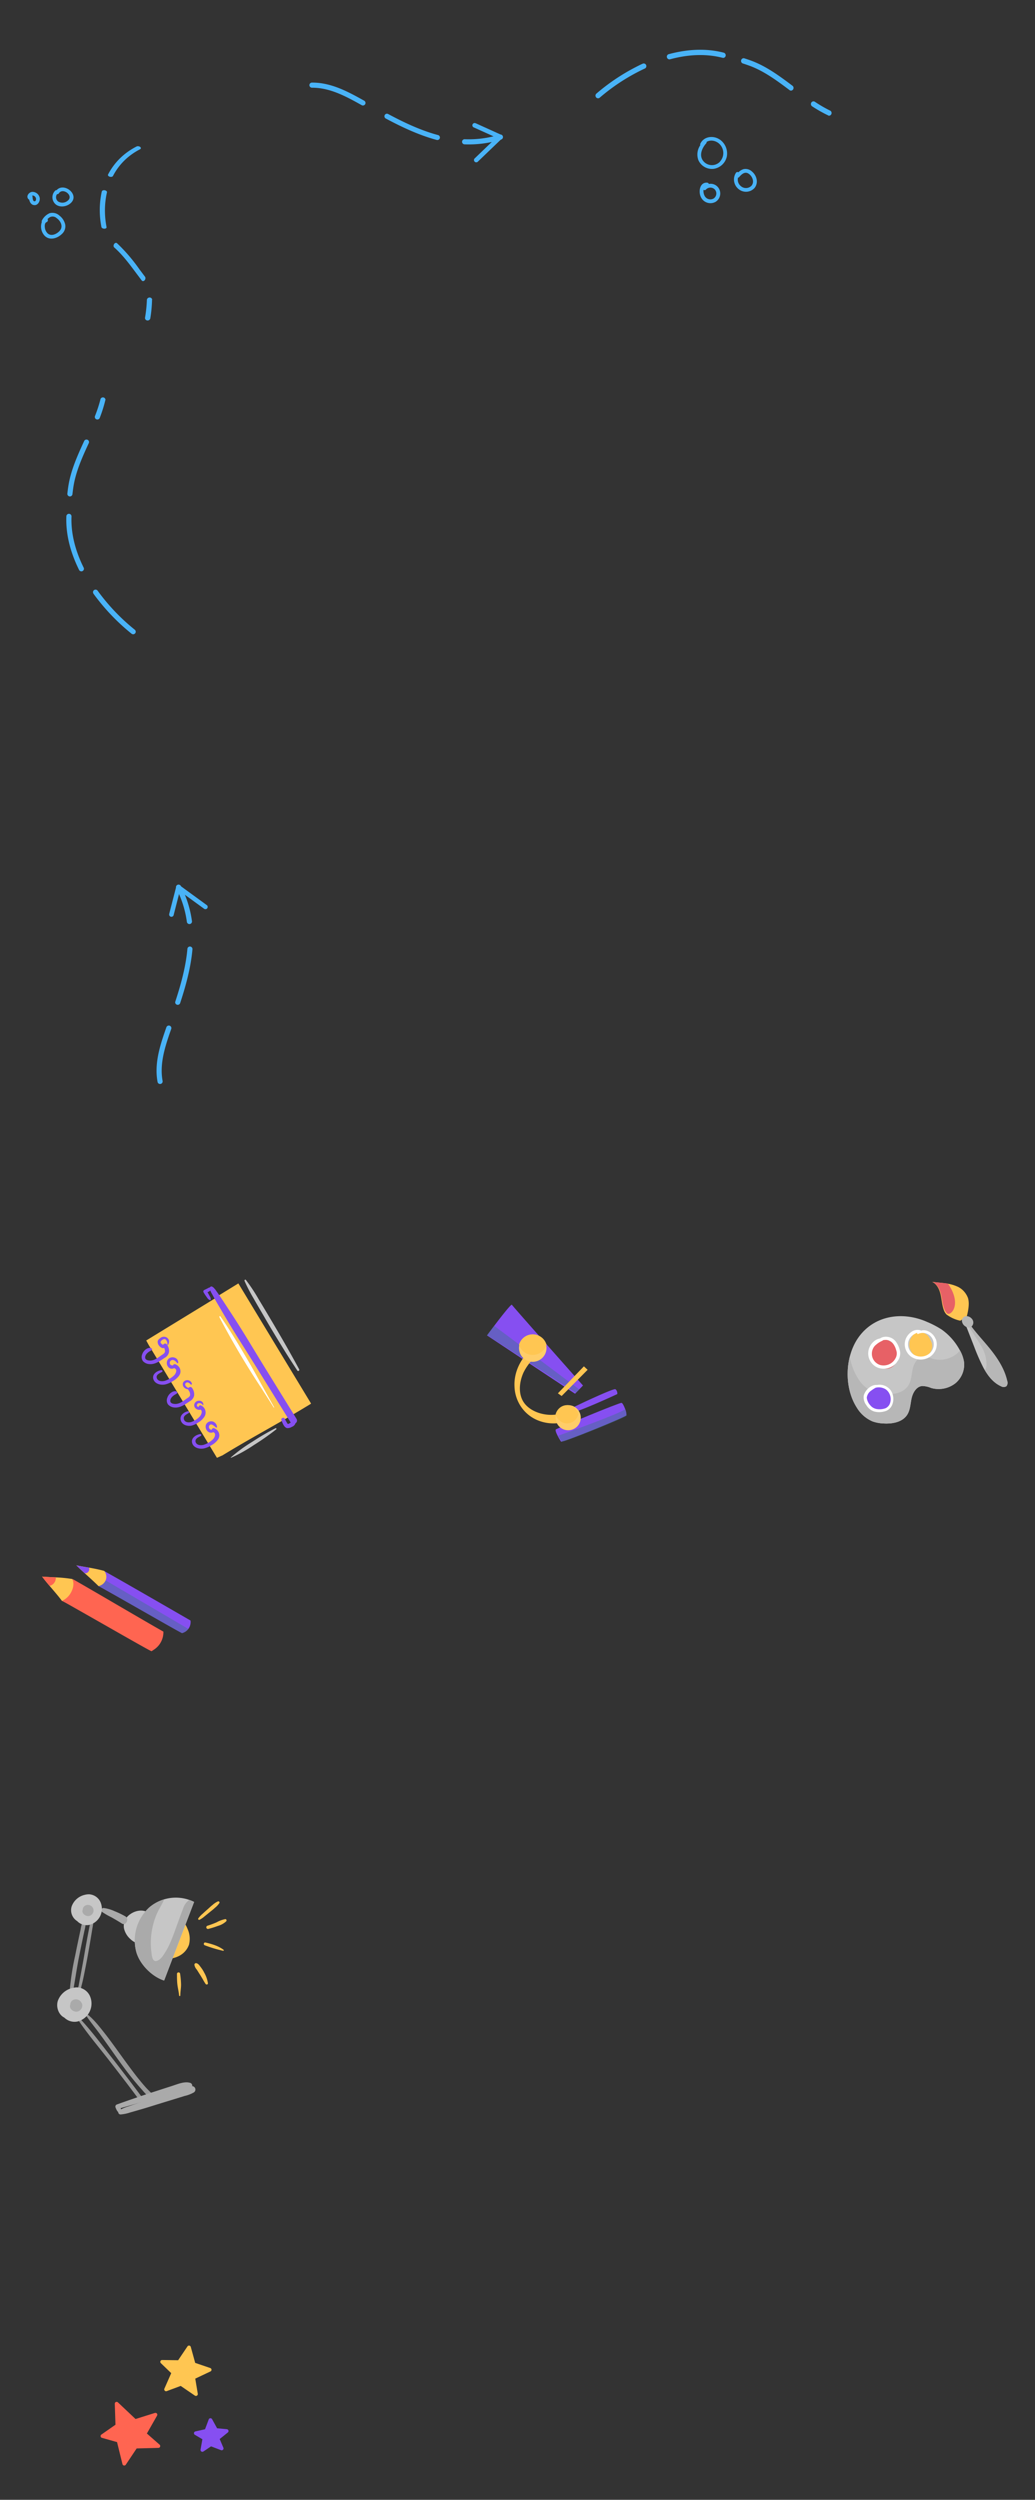 <svg width="453" height="1094" fill="none" xmlns="http://www.w3.org/2000/svg"><rect width="100%" height="100%" fill="#333333" stroke="none"/><path d="M62.303 122.956a.717.717 0 01-.27-.213c-.808-1.056-1.6-2.127-2.4-3.18-3.083-4.141-5.995-8.048-9.643-11.28a.776.776 0 01-.203-.289 1.077 1.077 0 01-.077-.386 1.367 1.367 0 01.058-.422 1.47 1.47 0 01.186-.396c.08-.121.177-.226.284-.309a1 1 0 01.34-.174.721.721 0 01.345-.013.64.64 0 01.296.149c3.617 3.42 6.923 7.271 9.881 11.51l2.386 3.175c.122.166.184.39.176.635a1.453 1.453 0 01-.22.711 1.232 1.232 0 01-.519.476.743.743 0 01-.59.029l-.03-.023zm-16.898-22.884a1.602 1.602 0 01-.68-.264c-.185-.131-.303-.294-.335-.46-.86-4.442-.954-8.86-.278-13.17.129-.815.258-1.636.465-2.425.05-.184.213-.337.453-.428.24-.091.54-.113.836-.06.297.056.564.184.743.356.178.171.254.372.211.558-.183.767-.329 1.56-.455 2.355-.658 4.202-.568 8.509.27 12.84a.46.46 0 01-.029.279.587.587 0 01-.196.235 1.01 1.01 0 01-.332.155 1.54 1.54 0 01-.42.05 1.766 1.766 0 01-.25-.04l-.003.019zm2.86-22.694a1.447 1.447 0 01-.23-.036c-.287-.086-.527-.238-.665-.422-.138-.185-.164-.387-.073-.562 2.77-5.304 6.975-9.435 12.494-12.264.222-.098.505-.13.793-.093.288.038.56.144.758.296.2.153.312.34.314.525.003.185-.104.353-.3.47-5.241 2.7-9.263 6.64-11.902 11.711-.078.15-.24.272-.456.343-.217.07-.477.086-.735.045m10.724 199.95a1.121 1.121 0 01-1.4-.002 91.082 91.082 0 01-14.356-14.456c-.798-1.009-1.602-2.027-2.326-3.071a1.145 1.145 0 01.263-1.566 1.131 1.131 0 011.57.263c.714 1 1.478 1.998 2.258 2.985a88.986 88.986 0 0013.992 14.093 1.122 1.122 0 01.38 1.188c-.042.141-.11.273-.203.388a1.033 1.033 0 01-.196.154l.018.024zM36.3 249.785a.95.95 0 01-.18.142 1.13 1.13 0 01-1.512-.512c-4.015-8.105-5.888-16.043-5.555-23.572a1.13 1.13 0 012.25.094c-.304 7.164 1.476 14.743 5.32 22.487a1.116 1.116 0 01-.31 1.376m9.743-74.636c.007.07.003.14-.01.209a60.503 60.503 0 01-2.385 7.506 1.112 1.112 0 01-.59.619 1.121 1.121 0 01-1.478-.569 1.115 1.115 0 01-.021-.855 60.327 60.327 0 002.37-7.228 1.115 1.115 0 011.267-.931 1.12 1.12 0 01.947 1.254l-.1-.005zm-7.088 18.328a1.24 1.24 0 01-.101.414c-3.137 6.769-5.811 12.903-6.772 19.383-.141.991-.272 1.983-.383 2.976a1.119 1.119 0 01-1.235.99 1.118 1.118 0 01-.993-1.234c.11-.992.231-1.985.382-2.975 1.007-6.788 3.75-13.077 6.954-20.003a1.118 1.118 0 012.144.529l.004-.08zM260.756 42.388a1.19 1.19 0 01-.11-.757c.047-.257.179-.487.372-.653a88.534 88.534 0 0116.85-11.417c1.139-.592 2.287-1.188 3.445-1.697a1.11 1.11 0 01.854-.01c.278.111.504.328.633.605.124.28.135.599.032.885a1.118 1.118 0 01-.582.64 74.522 74.522 0 00-3.348 1.646 86.45 86.45 0 00-16.427 11.128 1.084 1.084 0 01-1.235.132 1.147 1.147 0 01-.343-.286 1.152 1.152 0 01-.115-.23l-.026.014zm31.249-17.054a.974.974 0 01-.106-.212 1.19 1.19 0 01.105-.88c.147-.265.391-.457.678-.534 8.697-2.34 16.83-2.557 24.151-.637.273.09.504.285.646.542.142.258.185.56.12.846a1.135 1.135 0 01-.47.693c-.238.16-.527.218-.808.165-6.968-1.813-14.732-1.614-23.042.63a1.087 1.087 0 01-.746-.067c-.235-.11-.428-.3-.546-.537m70.523 25.132a.713.713 0 01-.203-.052 58.686 58.686 0 01-6.876-3.905 1.126 1.126 0 01-.314-.311 1.224 1.224 0 01-.024-1.3c.16-.265.412-.453.701-.524.29-.072.592-.02.842.144a58.587 58.587 0 006.605 3.836c.276.104.5.317.623.595.124.277.137.596.038.888-.1.291-.305.532-.57.668a1.07 1.07 0 01-.847.063l.025-.102zm-16.537-10.837a1.209 1.209 0 01-.386-.185c-6.004-4.536-11.477-8.473-17.632-10.717a96.62 96.62 0 00-2.838-.969 1.11 1.11 0 01-.653-.57 1.22 1.22 0 01.482-1.585c.264-.147.571-.178.853-.088.95.306 1.898.623 2.838.97 6.446 2.35 12.059 6.387 18.203 11.023.217.155.374.386.442.653.069.267.044.552-.07.804a1.168 1.168 0 01-.549.574 1.072 1.072 0 01-.767.07l.077.02zM66.511 131.209a.708.708 0 01.036.206 58.613 58.613 0 01-.754 7.871 1.114 1.114 0 01-.157.414 1.18 1.18 0 01-.308.33 1.23 1.23 0 01-.869.224 1.143 1.143 0 01-.764-.426 1.066 1.066 0 01-.212-.827c.433-2.518.7-5.055.802-7.597a1.113 1.113 0 01.288-.811 1.22 1.22 0 01.796-.397c.306-.029.61.06.842.246.234.187.378.455.403.748l-.103.019zm2.008 337.39a26.756 26.756 0 00.44 4.876 1.104 1.104 0 00.868.895c.145.03.295.031.44.002a1.114 1.114 0 00.9-1.306 25.014 25.014 0 01-.4-4.467c0-5.982 1.888-11.805 4.176-18.286a1.121 1.121 0 00-1.894-1.124c-.099.11-.175.237-.224.376-2.358 6.69-4.306 12.733-4.306 19.034zm8.142-29.971a1.133 1.133 0 00.78 1.066 1.126 1.126 0 001.418-.717c2.108-6.431 4.626-14.956 5.375-23.531a1.124 1.124 0 00-.999-1.216 1.109 1.109 0 00-1.209.997c-.73 8.395-3.207 16.71-5.275 23.032a.99.99 0 00-.06.349l-.03.02zm.37-50.381c0 .176.041.35.12.508a45.345 45.345 0 014.655 14.786 1.13 1.13 0 002.228-.299 47.562 47.562 0 00-4.875-15.504 1.144 1.144 0 00-1.519-.489 1.12 1.12 0 00-.61.998zM141.42 36.561a26.896 26.896 0 00-4.887-.415 1.112 1.112 0 00-1.035.7 1.119 1.119 0 00-.078.431 1.11 1.11 0 00.335.79 1.118 1.118 0 00.798.32c1.5-.005 2.999.123 4.476.384 5.903 1.039 11.319 3.907 17.316 7.281a1.123 1.123 0 001.106-1.952c-6.191-3.48-11.814-6.444-18.031-7.539zm28.156 13.21a1.14 1.14 0 00-1.188.58 1.125 1.125 0 00.462 1.52c5.978 3.19 13.952 7.145 22.281 9.37a1.13 1.13 0 001.374-.77 1.107 1.107 0 00-.774-1.361c-8.156-2.176-15.93-6.056-21.807-9.187a.994.994 0 00-.334-.119l-.014-.033zm49.642 9.115a1.157 1.157 0 00-.522.03 45.566 45.566 0 01-15.397 2.007 1.132 1.132 0 00-1.069 1.08 1.131 1.131 0 00.977 1.162 47.79 47.79 0 0016.143-2.1 1.138 1.138 0 00.746-1.407 1.12 1.12 0 00-.878-.772z" fill="#49B3F7"/><path d="M74.037 400.095a1.004 1.004 0 00.874 1.122 1.007 1.007 0 001.124-.873l2.658-10.379 10.55 7.677a.987.987 0 00.771.247 1 1 0 00.704-1.574.994.994 0 00-.306-.278l-11.74-8.555a.995.995 0 00-.918-.129.998.998 0 00-.63.688l-3.047 11.835a.728.728 0 000 .249M208.048 53.884a1.009 1.009 0 00-1.258.665 1 1 0 00.665 1.256l9.779 4.416-9.407 9.037a1.003 1.003 0 00-.319 1.124.999.999 0 001.7.304l10.479-10.054a.995.995 0 00-.282-1.62l-11.147-5.05a.732.732 0 00-.246-.044M28.533 98.224a6.8 6.8 0 00-2.497-3.85 4.537 4.537 0 00-4.325-1.067 6.758 6.758 0 00-3.357 3.181.808.808 0 00-.05.688 5.917 5.917 0 00.87 5.575c2.087 2.712 5.723 1.775 7.89-.329a4.497 4.497 0 001.47-4.198zm-2.407 2.802c-1.289 1.406-3.766 2.632-5.384.997a4.123 4.123 0 01-1.099-2.373c-.12-.758-.12-2.105.76-2.444a.9.9 0 00.399-1.336c.3-.304.635-.572.999-.798a2.61 2.61 0 012.996.39c1.788 1.246 2.997 3.719 1.329 5.534m-1.32-17.761a.71.71 0 00-.669.23 4.058 4.058 0 00-.774 4.668c.25.505.602.953 1.034 1.315 1.868 1.506 4.835.997 6.543-.549 4.075-3.67-2.857-9.244-6.134-5.714v.05zm4.665 4.727a3.57 3.57 0 01-3.995.24 2.333 2.333 0 01-.5-3.242.79.79 0 00.8-.369c1.758-2.702 6.862 1.197 3.685 3.37m-12.106-1.495a3.24 3.24 0 00-3.287-2.493c-1.368.13-2.717 1.785-1.728 3.062a.869.869 0 00.42.309c.29 1.266.999 2.473 2.477 2.433 1.478-.04 2.437-1.905 2.118-3.31zm-2.258 1.656c-.779-.09-.819-1.406-.859-1.995a.747.747 0 00-.19-.478c.17-.06.352-.076.53-.05a1.688 1.688 0 011.178 1.276c.09.429-.08 1.277-.659 1.217m299.856-27.061c-2.78-1.872-6.951-1.36-8.441 1.892a.827.827 0 000 .61 7.141 7.141 0 00-.844 6.553 6.46 6.46 0 002.72 2.998 6.537 6.537 0 003.983.806 6.97 6.97 0 003.728-1.812 6.889 6.889 0 002.023-3.597 7.408 7.408 0 00-.462-4.181 7.463 7.463 0 00-2.667-3.269h-.04zm.179 9.726a4.893 4.893 0 01-7.071 0c-2.294-2.424-.943-5.824.993-7.982a.8.8 0 00.209-.65c1.768-1.153 4.409-.532 5.899 1.172a5.5 5.5 0 01-.05 7.42m14.047 4.385a4.113 4.113 0 00-1.681-.99 4.176 4.176 0 00-1.956-.11 5.071 5.071 0 00-2.314 1.397.807.807 0 00-1.121.267 5.349 5.349 0 00-.759 3.839 5.426 5.426 0 002.062 3.346 5.058 5.058 0 003.549 1.054 5.024 5.024 0 003.311-1.639c1.799-2.23 1.011-5.41-1.091-7.165zm-.232 6.163a3.376 3.376 0 01-2.316 1.026 3.38 3.38 0 01-2.382-.867 3.68 3.68 0 01-1.14-1.664 3.62 3.62 0 01-.083-2.003.76.76 0 00.505-.267c1.223-1.397 2.698-2.706 4.476-1.229 1.435 1.19 2.243 3.419.94 5.005zm-14.588.782a4.157 4.157 0 00-4.088-1.54.847.847 0 00-.756-.571c-3.26-.215-3.843 3.926-2.78 6.2a4.603 4.603 0 004.66 2.763 4.62 4.62 0 001.83-.57 4.312 4.312 0 001.964-2.89 4.293 4.293 0 00-.83-3.392zm-1.696 4.62a2.833 2.833 0 01-4.17-.816 4.611 4.611 0 01-.552-2.794.757.757 0 001.022-.072 2.683 2.683 0 013.843-.132 2.614 2.614 0 01.472 2.976 2.613 2.613 0 01-.656.838" fill="#49B3F7"/><path d="M255.14 606.373l-1.977 2.067-1.472 1.506-38.535-25.522s1.344-1.816 3.083-4.115c3.122-4.114 7.529-9.775 7.806-9.293.425.733 31.144 35.357 31.144 35.357m-4.978 9.904c.525-.409 18.281-8.802 19.123-8.308.843.495.991 2.021.783 2.15-.208.129-18.509 8.533-19.321 7.77a1.572 1.572 0 01-.506-.698 1.707 1.707 0 01-.079-.882" fill="#864FF1"/><path d="M253.506 608.041l-1.485 1.49-38.865-25.25s1.356-1.797 3.109-4.071l37.241 27.831z" fill="#2D7F75" opacity=".36"/><path d="M274.204 619.362c-.252.751-28.281 12.175-28.664 11.535 0 0-.846-1.308-1.521-2.648-.676-1.339-1.119-2.506-.635-2.769 1.007-.538 27.776-11.729 28.663-11.536.444.091 1.008 1.248 1.492 2.486.415.922.642 1.919.665 2.932z" fill="#864FF1"/><path d="M245.266 618.655c-4.869 1.386-11.443.069-15.046-3.722-3.603-3.792-3.155-9.703-1.11-14.218a22.291 22.291 0 015.551-7.168c.974-.851-.73-4.425-1.899-3.396-4.723 4.188-7.878 10.129-7.576 16.574a16.687 16.687 0 003.073 9.208 16.261 16.261 0 007.639 5.851 18.118 18.118 0 0010.789.594c1.247-.347-.087-4.109-1.46-3.723m-1.045-8.89l11.38-11.807 1.63 1.51-11.37 11.477-1.64-1.18z" fill="#FFC652"/><path d="M274.206 619.609c-.25.735-27.963 11.915-28.342 11.289 0 0-.837-1.281-1.505-2.591l.349-.129c3.209-1.142 26.907-9.661 28.84-11.439.411.903.635 1.879.658 2.87z" fill="#2D7F75" opacity=".36"/><path d="M238.692 592.341a6.01 6.01 0 01-11.321-3.944c.077-.261.169-.518.276-.769a6.007 6.007 0 015.929-3.641 6.005 6.005 0 015.382 4.41 5.919 5.919 0 01-.266 3.944z" fill="#FFCD69"/><path d="M239.177 588.475a6.117 6.117 0 01-2.093 3.133 6.3 6.3 0 01-3.561 1.346 6.313 6.313 0 01-3.692-.945 6.148 6.148 0 01-2.438-2.882c-.082-.221-.164-.432-.225-.652.08-.266.176-.527.286-.783a6.14 6.14 0 012.47-2.816 6.307 6.307 0 013.675-.888 6.285 6.285 0 013.519 1.368 6.101 6.101 0 012.059 3.119z" fill="#FFC652"/><path d="M250.733 625.533a5.503 5.503 0 01-7.46-4.091 5.485 5.485 0 012.41-5.613 5.505 5.505 0 018.111 2.571c.062.144.115.291.158.442a5.483 5.483 0 01-.306 3.97 5.5 5.5 0 01-2.913 2.721z" fill="#FFCD69"/><path d="M253.187 618.933a5.656 5.656 0 01-1.797 2.816 5.014 5.014 0 01-2.979 1.178 4.962 4.962 0 01-3.063-.894 5.562 5.562 0 01-2.018-2.637l-.15-.463a5.655 5.655 0 011.8-2.813 5.008 5.008 0 012.98-1.174 4.942 4.942 0 013.061.897 5.563 5.563 0 012.017 2.638c.058.147.108.298.149.452z" fill="#FFC652"/><path d="M421.933 596.056a15.275 15.275 0 00-2.008-5.47 26.125 26.125 0 00-7.81-8.755 40.923 40.923 0 00-6.395-3.334c-10.581-4.692-23.18-2.995-30.117 6.988-5.873 8.475-6.194 21.871-.572 30.575a14.855 14.855 0 006.836 5.99c1.487.523 3.043.826 4.618.898 4.016.28 8.533-.509 10.642-3.863 1.325-2.116 1.345-4.762 1.897-7.197.552-2.436 2.078-5.051 4.578-5.311a10.61 10.61 0 013.955.849 11.879 11.879 0 0010.36-1.857 10.62 10.62 0 003.255-4.253c.703-1.67.965-3.491.761-5.29" fill="#C6C6C6"/><path d="M401.461 593.707a4.85 4.85 0 002.499.22 4.767 4.767 0 002.26-1.051 5.13 5.13 0 001.467-2.094c.3-.805.386-1.669.251-2.514a5.336 5.336 0 00-.705-1.816 8.19 8.19 0 00-.565-1.098 4.67 4.67 0 00-1.91-1.81 4.92 4.92 0 00-2.625-.53c-.37.065-.73.179-1.067.339a3.977 3.977 0 00-1.398.451.523.523 0 00-.228.323.503.503 0 00.068.385c-.361.399-.665.84-.907 1.314-1.419 2.822-.278 6.762 2.934 7.881" fill="#FFC652"/><path d="M387.717 598.995c4.49.201 6.33-5.483 4.694-8.884a7.598 7.598 0 00-4.305-3.833c-1.923-.664-4.162-.171-4.981 1.821a.7.7 0 000 .322c-.28.173-.538.379-.767.614a4.784 4.784 0 00-1.112 1.82 4.735 4.735 0 00-.207 2.113 4.7 4.7 0 00.818 2.013c.195.289.445.539.737.734.099.357.254.696.46 1.006a6.61 6.61 0 002.116 1.603 6.725 6.725 0 002.588.651" fill="#E76166"/><path d="M417.835 605.55a11.82 11.82 0 01-10.34 1.859 10.576 10.576 0 00-3.948-.85c-2.495.25-4.008 2.878-4.569 5.317-.561 2.438-.571 5.086-1.893 7.205-2.105 3.357-6.663 4.147-10.621 3.867a16.048 16.048 0 01-4.609-.899 14.84 14.84 0 01-6.823-5.996c-4.008-6.236-5.01-14.85-3.086-22.365a25.758 25.758 0 003.587 9.564 14.81 14.81 0 006.833 5.995c1.48.525 3.03.828 4.599.9 4.008.28 8.516-.51 10.621-3.867 1.332-2.119 1.352-4.757 1.893-7.196.541-2.438 2.074-5.066 4.569-5.326 1.379.021 2.74.309 4.008.85a11.776 11.776 0 0010.33-1.859 10.48 10.48 0 001.773-1.749 14.494 14.494 0 011.774 4.997 10.609 10.609 0 01-.759 5.296 10.644 10.644 0 01-3.249 4.257" fill="#B7B7B7"/><path d="M385.257 616.995c1.503.054 3.123-.336 3.903-1.888a2.69 2.69 0 00.781-1.726 5.867 5.867 0 00-.166-2.442 5.963 5.963 0 00-1.12-2.116 5.267 5.267 0 00-1.807-1.412 5.273 5.273 0 00-2.263-.406 5.298 5.298 0 00-2.226.602c-1.455.694-3.104 1.812-3.328 3.723-.42 3.625 3.552 5.589 6.206 5.665" fill="#864FF1"/><path d="M409.507 585.991a6.174 6.174 0 00-1.358-2.07 6.401 6.401 0 00-2.083-1.398 4.591 4.591 0 00-3.052-.163.333.333 0 00-.189-.193 4.545 4.545 0 00-2.106-.08 4.47 4.47 0 00-1.904.873 6.726 6.726 0 00-2.525 3.387 6.628 6.628 0 00.068 4.089 6.867 6.867 0 002.468 3.324 7.408 7.408 0 004.114 1.24c1.47 0 2.905-.432 4.115-1.24a6.694 6.694 0 002.636-3.491 6.464 6.464 0 00-.131-4.319l-.053.041zm-2.831 6.437a5.997 5.997 0 01-6.514.539 5.529 5.529 0 01-2.215-2.397 5.299 5.299 0 01-.437-3.186 5.063 5.063 0 011.958-3.051 8.079 8.079 0 011.557-.905c.189-.082.382-.153.579-.214l-.126.112c-.19.214.073.6.347.468a4.822 4.822 0 013.638-.194 4.704 4.704 0 011.589.933c.46.411.829.906 1.087 1.458a5.188 5.188 0 01.426 3.458 5.32 5.32 0 01-1.868 2.979m-14.11 3.6a5.834 5.834 0 001.167-2.119 5.746 5.746 0 00.199-2.396 10.578 10.578 0 00-1.838-4.345 5.275 5.275 0 00-1.726-1.501 5.424 5.424 0 00-2.218-.646 4.94 4.94 0 00-2.28.329c-.246.12-.483.257-.708.41-2.742.409-4.878 3.196-5.135 5.773a6.621 6.621 0 00.869 4.155 6.903 6.903 0 003.239 2.837c1.5.567 3.152.628 4.692.174a7.19 7.19 0 003.801-2.681l-.062.01zm-10.988-3.586a5.186 5.186 0 011.242-3.396 10.683 10.683 0 013.379-2.297.519.519 0 00.247-.24 6.558 6.558 0 011.17-.12 4.047 4.047 0 012.814 1.089 8.395 8.395 0 011.767 3.326 4.23 4.23 0 01-.329 3.726 5.775 5.775 0 01-2.752 2.529 5.987 5.987 0 01-3.769.357 5.287 5.287 0 01-2.744-1.883 5.049 5.049 0 01-1.025-3.111m7.7 15.417a5.989 5.989 0 00-3.752-1.807 5.09 5.09 0 00-1.642.082c-2.578-.288-5.345 2.29-5.872 4.754a5.707 5.707 0 00.186 2.176c.202.705.538 1.362.988 1.932a6.226 6.226 0 003.354 2.731 8.622 8.622 0 004.459 0 4.718 4.718 0 001.947-.898 4.916 4.916 0 001.377-1.679 6.704 6.704 0 00.589-3.84 6.61 6.61 0 00-1.634-3.502v.051zm-1.801 8.482a7.486 7.486 0 01-3.523.359 4.63 4.63 0 01-3.136-1.756 5.853 5.853 0 01-1.473-3.275c.09-.613.304-1.2.628-1.722a4.357 4.357 0 011.253-1.308c.634-.478 1.299-.91 1.991-1.294a5.686 5.686 0 012.362-.094 5.757 5.757 0 012.206.875 5.268 5.268 0 011.75 2.486c.331.989.37 2.057.112 3.069a3.819 3.819 0 01-.761 1.601c-.374.463-.85.826-1.389 1.059" fill="#fff"/><path d="M422.797 577.273l-.823-.394-1.675 1.121a15.6 15.6 0 01-6.011-2.717 5.42 5.42 0 01-1.244-2.121c-.766-2.162-.871-4.516-1.397-6.748-.527-2.232-1.656-4.505-3.647-5.414l3.426.364c.957.101 1.982.212 2.967.363 1.433.198 2.837.578 4.183 1.132a8.548 8.548 0 013.076 2.022 9.145 9.145 0 012.016 3.18c.832 2.656-.067 6.555-.862 9.222" fill="#FFC652"/><path d="M440.419 606.709a2.336 2.336 0 01-2.362-.06c-3.081-1.392-5.351-4.104-7.066-7.058a31.146 31.146 0 01-.709-1.291 88.804 88.804 0 01-3.903-8.943c-1.13-2.884-2.249-5.757-3.379-8.631l.801-.363.822-.363c2.978 4.033 6.255 7.29 9.336 11.202 3.081 3.912 5.772 8.258 6.871 13.107a2.342 2.342 0 01-.411 2.42" fill="#C6C6C6"/><path d="M440.426 606.709a2.286 2.286 0 01-2.335-.06c-3.045-1.392-5.289-4.104-6.985-7.058.48-.755.711-1.64.66-2.531a15.708 15.708 0 00-2.111-7.683c-1.503-2.632-3.3-5.112-4.863-7.713l-.792-1.301.812-.363c2.944 4.033 6.183 7.29 9.228 11.202 3.046 3.912 5.706 8.258 6.792 13.107a2.36 2.36 0 01-.406 2.42" fill="#B7B7B7"/><path d="M414.566 574.854a5.182 5.182 0 01-1.299-2.058c-.8-2.096-.91-4.379-1.459-6.544-.55-2.166-1.729-4.37-3.808-5.252l3.578.353a69.54 69.54 0 013.088.352c.379.059 1.089 1.402 1.279 1.715.378.63.712 1.285.999 1.96 2.998 7.083-1.229 10.454-2.328 9.445" fill="#E76166"/><path d="M422.799 580.608c.367.275.806.412 1.25.39a1.952 1.952 0 001.213-.51c.343-.31.583-.732.684-1.203a2.394 2.394 0 00-.122-1.408 2.896 2.896 0 00-.808-1.078 2.954 2.954 0 00-1.089-.657 2.782 2.782 0 00-1.241-.118 1.958 1.958 0 00-1.103.591 2.259 2.259 0 00-.583 1.177c.008.549.152 1.085.416 1.552.265.468.641.849 1.088 1.104.237.217.517.372.819.453.302.08.616.083.919.01l-1.443-.303z" fill="#B7B7B7"/><path d="M136 614.365c-12.915 7.944-25.86 14.687-38.775 22.602l-.296.139-1.975.894c-10.308-17.011-19.59-32.424-29.897-49.435L64 586.638l31.32-19.166 8.679-5.323.247-.149C114.524 578.972 136 614.365 136 614.365z" fill="#FFC652"/><path d="M66.54 590.366c-.493-.821-1.776-.446-2.418-.051a4.534 4.534 0 00-1.875 2.34 3.171 3.171 0 00.267 2.957 4.116 4.116 0 002.891 1.367c2.517.223 4.639-1.407 6.642-2.724a3.67 3.67 0 001.23-1.022c.333-.428.57-.927.695-1.459a4.749 4.749 0 00-.908-3.353c-.681-1.013-2.29 0-1.59.952.504.589.765 1.355.731 2.137-.128.831-1.095 1.256-1.697 1.692-1.382 1.012-2.862 2.147-4.619 2.228-.681 0-1.776-.091-2.191-.76-.415-.668 0-1.61.444-2.147a5.271 5.271 0 011.717-1.327c.188-.111.889-.496.681-.83zm4.006 9.249c-1.904.329-3.934 1.734-3.482 3.739.494 2.179 3.072 2.954 5.208 2.538a10.363 10.363 0 003.26-1.405 8.504 8.504 0 002.778-2.354c.32-.409.537-.88.633-1.376a3.117 3.117 0 00-.076-1.494 3.298 3.298 0 00-.77-1.316 3.661 3.661 0 00-1.312-.88c-1.115-.426-1.662 1.308-.505 1.695 1.546.514.684 2.383-.074 3.129a10.042 10.042 0 01-3.998 2.383c-1.283.378-3.156.242-3.587-1.211-.431-1.453 1.284-2.092 2.283-2.654a.445.445 0 00.2-.237.404.404 0 00-.014-.3.451.451 0 00-.22-.22.506.506 0 00-.324-.037zm7.001 9.708c-.494-.82-1.777-.445-2.419 0a4.4 4.4 0 00-1.875 2.337 3.106 3.106 0 00.266 2.945c.37.414.816.749 1.312.985a4.044 4.044 0 001.58.391c2.518.213 4.64-1.416 6.634-2.732a3.62 3.62 0 001.235-1.017c.333-.429.569-.928.69-1.462a4.728 4.728 0 00-.898-3.349c-.681-1.012-2.29 0-1.6.951a3.08 3.08 0 01.741 2.135c-.138.83-1.096 1.265-1.708 1.7-1.382 1.012-2.862 2.135-4.61 2.216-.69 0-1.776-.081-2.191-.749-.415-.668 0-1.619.444-2.155a5.417 5.417 0 011.718-1.326c.187-.111.888-.485.68-.83m4.696 8.255c-1.737.34-3.598 1.738-3.183 3.747.453 2.184 2.806 2.913 4.764 2.544a9.021 9.021 0 002.99-1.408 7.895 7.895 0 002.547-2.349 3.392 3.392 0 00-1.389-5.087c-1.022-.418-1.534 1.31-.463 1.698 1.418.515.618 2.389-.077 3.146a9.152 9.152 0 01-3.665 2.388c-1.168.369-2.894.243-3.28-1.213-.386-1.457 1.167-2.107 2.093-2.67a.437.437 0 00-.337-.796zm5.305 9.99c-1.905.339-3.935 1.745-3.483 3.743.495 2.182 3.062 2.958 5.198 2.541a10.259 10.259 0 003.262-1.406 8.372 8.372 0 002.778-2.347 3.25 3.25 0 00.639-1.376 3.11 3.11 0 00-.072-1.496 3.295 3.295 0 00-.769-1.319 3.651 3.651 0 00-1.313-.881c-1.116-.426-1.673 1.3-.505 1.688 1.547.514.673 2.385-.084 3.142a10.13 10.13 0 01-3.999 2.385c-1.273.369-3.157.242-3.578-1.212-.42-1.455 1.273-2.104 2.284-2.667a.445.445 0 00.2-.237.404.404 0 00-.014-.3.453.453 0 00-.22-.221.513.513 0 00-.324-.037z" fill="#864FF1"/><path d="M93.516 626.176c-.163 0-.338-.23-.49-.303-.153-.073-.6-.136-.872-.261a1.265 1.265 0 01-.643-.699 1.196 1.196 0 01.044-.931c.839-1.463 2.179.167 2.963.721.164.125.513.073.48-.188a2.71 2.71 0 00-.527-1.438 2.889 2.889 0 00-1.238-.955 2.593 2.593 0 00-1.463-.032 2.5 2.5 0 00-1.228.764c-1.428 1.629.163 4.753 2.484 4.043a.563.563 0 00.24-.136.529.529 0 00.141-.23.278.278 0 01.163-.23.07.07 0 00.018-.08.071.071 0 00-.029-.033.08.08 0 00-.043-.012zm-5.585-10.113c-.69-.264-2.059-.282-1.699-1.348.36-1.066 2.08-.747 2.509.191 0 .082.21.119.23 0a1.484 1.484 0 00-.225-1.12 1.741 1.741 0 00-.984-.701 2.304 2.304 0 00-1.443.067 2.047 2.047 0 00-1.056.898 1.81 1.81 0 00-.233 1.263c.08.432.316.828.672 1.123.64.538 1.92.911 2.42.064a.26.26 0 00.014-.247.287.287 0 00-.082-.103.337.337 0 00-.123-.06m-5.038-8.45c-.765-.349-2.041-1.007-1.823-1.98a.924.924 0 01.438-.547c.215-.122.474-.162.72-.11.49.158.915.456 1.212.854.237.273.602 0 .556-.299a1.894 1.894 0 00-.572-.999 2.103 2.103 0 00-1.072-.526 2.185 2.185 0 00-1.202.129 2.022 2.022 0 00-.918.739 1.944 1.944 0 00.219 2.168c.266.328.62.586 1.027.746.406.161.85.218 1.288.167.191 0 .3-.273.1-.367m-6.848-9.943c-.482-.178-1.065-.063-1.437-.492a1.215 1.215 0 01-.117-1.371c.081-.141.19-.262.318-.357 1.095-.817 2.11.293 2.804 1.1.14.167.402 0 .412-.189.09-2.398-3.146-3.141-4.483-1.434a2.633 2.633 0 00-.515 1.57c0 .569.181 1.121.516 1.571a2.01 2.01 0 001.27.888c.52.11 1.06.002 1.504-.302a.593.593 0 00.132-.554.595.595 0 00-.14-.257.56.56 0 00-.244-.152m-3.908-8.475c-.384-.676-2.44-1.196-1.669-2.287.336-.488 1.294-1.112 1.877-.841.333.262.592.614.752 1.018.16.403.214.845.157 1.278a.207.207 0 00.019.151c.025.046.066.08.115.093a.18.18 0 00.143-.019.2.2 0 00.089-.121 2.914 2.914 0 00.365-1.808 2.407 2.407 0 00-.899-1.289 2.493 2.493 0 00-1.638-.375 2.54 2.54 0 00-1.514.76c-.224.128-.42.303-.578.514a2.027 2.027 0 00-.34.712c-.05.604.112 1.206.454 1.694.494.779 1.749 1.787 2.599 1.039a.479.479 0 00.07-.53" fill="#864FF1"/><path d="M136.114 614.269c-12.945 7.978-25.919 14.749-38.863 22.697l-.297.14a73.526 73.526 0 005.344-5.076 40.906 40.906 0 005.938-7.978 28.942 28.942 0 004.216-14.649c0-6.113-2.187-12.057-4.157-17.751a61.44 61.44 0 00-4.047-8.905c-1.613-2.992-3.503-5.814-5.176-8.766a200.624 200.624 0 01-2.464-4.468c-.386-.738-.87-1.535-1.227-2.353l8.699-5.345.247-.15c10.302 17.043 31.826 52.584 31.826 52.584" fill="#FFC652"/><path d="M129.793 620.96l-14.023-22.709c-4.667-7.566-9.174-15.241-14.022-22.659l-4.086-6.237a141.464 141.464 0 00-2.174-3.221c-.36-.512-.72-.985-1.071-1.527a4.312 4.312 0 00-.611-.719l-.12-.168a1.079 1.079 0 00-.441-.364l-.18-.158a.777.777 0 00-.664-.185.767.767 0 00-.548.412c-.29.042-.567.146-.812.305-.55.305-1.121.561-1.682.837a.753.753 0 00-.333.441.738.738 0 00.062.545c.41.679.821 1.359 1.292 1.97.214.349.459.679.731.985.209.184.445.333.701.443a.29.29 0 00.283 0 .293.293 0 00.105-.099.28.28 0 00.043-.137 3.006 3.006 0 00-.1-.798 9.777 9.777 0 00-.56-1.054c-.241-.453-.502-.897-.762-1.34a5.027 5.027 0 001.242-.749c.067.216.15.427.25.631.26.502.541.985.822 1.497.54.985 1.081 1.971 1.652 2.956l3.295 5.615a373.925 373.925 0 006.931 11.399c4.758 7.517 9.445 15.084 14.143 22.66l8.012 12.906.081.108c-.281.187-1.002.69-1.232.621-.231-.069-.521-.71-.631-.887a13.838 13.838 0 01-.752-1.419c-.37-.807-1.792-.226-1.472.611.441 1.133 1.132 3.291 2.544 3.527a3.793 3.793 0 002.113-.591c.356-.129.677-.337.94-.606.262-.27.458-.595.573-.951a1.36 1.36 0 00.646-1.406 1.35 1.35 0 00-.205-.505" fill="#864FF1"/><path d="M107.03 560.593a72.484 72.484 0 004.057 7.805c1.453 2.599 2.985 5.157 4.477 7.726 2.926 5.107 6.018 10.173 9.11 15.19 1.756 2.859 3.599 5.638 5.423 8.448a.487.487 0 00.299.223.473.473 0 00.365-.055.502.502 0 00.223-.303.52.52 0 00-.048-.377c-5.628-10.454-11.704-20.648-17.81-30.801a73.354 73.354 0 00-5.521-8.318c-.293-.361-.722.1-.575.462zM101.092 638a66.757 66.757 0 0010.082-5.631 111.922 111.922 0 009.722-6.828.309.309 0 00.1-.182.326.326 0 00-.036-.208.298.298 0 00-.155-.134.279.279 0 00-.201.003 112.301 112.301 0 00-10.198 5.969 67.264 67.264 0 00-9.382 6.837c-.059 0 0 .174.077.143" fill="#C6C6C6"/><path d="M96.008 576.41a361.367 361.367 0 0018.277 30.913c1.835 2.865 3.688 5.729 5.494 8.623.077.129.281 0 .204-.119-2.98-5.193-5.824-10.486-8.736-15.689-2.912-5.204-6.008-10.358-9.153-15.452a198.252 198.252 0 00-5.6-8.554.27.27 0 00-.163-.124.264.264 0 00-.323.197.273.273 0 00.03.205" fill="#fff"/><path d="M61.065 849.92c-1.408.908-3.166-.498-4.145-1.446a8.83 8.83 0 01-2.647-4.527 5.972 5.972 0 011.818-5.495c1.938-1.815 4.994-2.882 7.602-1.994l-2.628 13.462z" fill="#C6C6C6"/><path d="M82.054 844.067c-.8-1.995-2.168-4.109-4.236-4.927a1.244 1.244 0 00-1.49.325 1.23 1.23 0 00-.248.483c-.719 2.373-1.338 4.787-2.207 7.11a70.328 70.328 0 01-3.127 6.632c-.46.937-1.109 2.114-.59 3.111a.349.349 0 00.21.319c.8.998 2.378.738 3.457.529a5.347 5.347 0 001.828-.678c.95-.217 1.87-.552 2.737-.997a8.79 8.79 0 004.335-4.917 10.493 10.493 0 00-.67-6.98" fill="#FFC652"/><path d="M84.97 832.349l-13.115 34.385c-5.424-1.746-10.818-7.24-12.246-12.745-.87-3.414-.8-7 .2-10.378a19.58 19.58 0 015.484-8.819 17.9 17.9 0 0117.48-3.351c.755.245 1.49.548 2.198.908z" fill="#C6C6C6"/><path d="M84.9 832.479l-13.076 34.295c-5.424-1.745-10.818-7.24-12.246-12.745-.87-3.414-.801-7 .2-10.378a19.58 19.58 0 015.483-8.819 17.462 17.462 0 016.593-3.59c-.82 1.945-1.998 3.73-2.907 5.655a30.28 30.28 0 00-2.078 6.073 32.088 32.088 0 00-.609 11.298c.16 1.207.33 4.408 2.238 3.92 1.908-.489 3.076-2.643 3.995-4.079 2.278-3.72 3.606-7.978 5.115-12.027.829-2.244 1.618-4.507 2.487-6.731a7.791 7.791 0 012.687-3.869c.75.276 1.478.61 2.178.997" fill="#AAA"/><path d="M32.896 881.971c4.395 6.981 9.86 13.283 14.904 19.785 5.044 6.502 10.138 13.064 14.983 19.796.64.887 2.078-.05 1.428-.928a826.95 826.95 0 00-15.133-19.945c-5.074-6.462-9.989-13.193-15.792-19.027-.19-.189-.49.08-.36.299m3.947-1.117c2.127 3.361 4.714 6.442 7.072 9.653 2.357 3.212 4.764 6.652 7.132 9.973 2.367 3.321 4.785 6.622 7.382 9.783a120.531 120.531 0 003.875 4.517 29.699 29.699 0 004.216 4.159c.729.528 1.998-.28 1.328-1.117-1.209-1.486-2.687-2.782-3.995-4.209-1.309-1.426-2.687-3.141-3.996-4.766-2.547-3.271-4.994-6.652-7.392-9.973-2.397-3.32-4.844-6.751-7.421-9.972-2.368-2.992-4.845-6.043-7.992-8.237-.16-.12-.34.129-.25.279m-4.802-9.832c.918-4.987 1.618-10.053 2.627-15.049.506-2.519 1.022-5.042 1.548-7.569l.749-3.55c.32-1.19.517-2.41.59-3.64a.738.738 0 00-1.38-.299 16.771 16.771 0 00-.868 3.361 498.37 498.37 0 00-.8 3.739 536.543 536.543 0 00-1.598 7.779 113.749 113.749 0 00-2.357 15.098c0 .848 1.338.997 1.488.13zm2.456.837c.879-.448.939-1.855 1.149-2.702.35-1.317.659-2.633.939-3.989a449.647 449.647 0 001.618-8.197c.999-5.385 1.868-10.81 2.777-16.225.14-.828-1.11-1.127-1.279-.29-1.109 5.365-2.088 10.771-2.997 16.166-.48 2.752-.998 5.484-1.508 8.227-.25 1.266-.48 2.543-.71 3.829-.159.898-.768 2.304-.159 3.112a.154.154 0 00.094.069.15.15 0 00.116-.02" fill="#999"/><path d="M44.645 836.707a34.818 34.818 0 004.225 2.423c1.498.858 2.997 1.715 4.435 2.653 1.818 1.187 3.437-2.084 1.529-3.131a37.849 37.849 0 00-4.765-2.284 15.923 15.923 0 00-4.855-1.376.997.997 0 00-.57 1.715z" fill="#AAA"/><path d="M95.399 832.1a9.217 9.217 0 00-2.338 1.545c-.769.579-1.458 1.277-2.187 1.915a97.4 97.4 0 00-2.108 1.895 11.574 11.574 0 00-1.998 2.124.437.437 0 00.272.607c.08.024.167.025.248.001.83-.421 1.602-.947 2.297-1.565.78-.619 1.549-1.247 2.318-1.875.769-.628 1.478-1.147 2.137-1.795a9.552 9.552 0 001.998-2.134.52.52 0 00-.61-.718m3.166 7.768c-1.335.27-2.62.748-3.806 1.416a41.15 41.15 0 01-3.995 1.486.724.724 0 00-.113 1.33.72.72 0 00.552.046 40.225 40.225 0 004.156-1.306 8.792 8.792 0 003.606-1.995.584.584 0 00.114-.65.588.588 0 00-.564-.347m-.648 13.492c-2.248-1.745-5.215-2.593-7.942-3.231-.809-.189-1.048.997-.28 1.237a60.775 60.775 0 007.992 2.403c.22 0 .42-.259.21-.409m-8.621 9.694a16.272 16.272 0 00-1.448-2.214c-.49-.638-.999-1.486-1.878-1.665a.694.694 0 00-.588.147.702.702 0 00-.251.551c.123.771.47 1.488.999 2.064.47.688.889 1.416 1.348 2.114.46.698.82 1.347 1.229 1.995.405.768.852 1.514 1.338 2.234.31.408 1.06.259 1-.32a13.561 13.561 0 00-1.789-4.926m-11.758.788c0 1.585 0 3.161.19 4.747.19 1.585.6 3.141.739 4.736a.27.27 0 10.54 0c0-1.595.329-3.181.32-4.776a35.958 35.958 0 00-.42-4.747.689.689 0 00-1.369.06" fill="#FFC652"/><path d="M34.097 840.926a5.63 5.63 0 01-2.57-2.856 5.615 5.615 0 01-.137-3.836 7.979 7.979 0 015.684-4.986 7.125 7.125 0 011.998-.239 5.843 5.843 0 014.735 3.061 7.258 7.258 0 01-1.84 8.868 7.287 7.287 0 01-2.885 1.463 5.742 5.742 0 01-3.5-.386 5.727 5.727 0 01-2.613-2.356l1.128 1.267z" fill="#C6C6C6"/><path d="M40.769 835.221a2.44 2.44 0 00-1.534-1.449 2.447 2.447 0 00-2.092.282 2.066 2.066 0 00-.939 1.705c-.63 1.526 1.159 2.922 2.597 2.763a2.477 2.477 0 002.137-2.213 2.471 2.471 0 00-.14-1.088h-.03zm-2.637.937v-.05.05z" fill="#AAA"/><path d="M28.323 883.058c-2.677-1.206-3.896-4.667-2.997-7.459a8.886 8.886 0 016.343-5.574c.729-.2 1.482-.29 2.238-.27a6.501 6.501 0 015.274 3.401 8.107 8.107 0 01-2.049 9.891 8.136 8.136 0 01-3.215 1.637 6.395 6.395 0 01-3.904-.436 6.378 6.378 0 01-2.909-2.636l1.219 1.446z" fill="#C6C6C6"/><path d="M35.765 876.706a2.712 2.712 0 00-1.688-1.598 2.727 2.727 0 00-2.308.292 2.272 2.272 0 00-.999 1.895c-.709 1.705 1.289 3.251 2.887 3.081a2.757 2.757 0 002.353-2.466 2.749 2.749 0 00-.155-1.204h-.09zm-2.907.997a.087.087 0 010-.049v.049zm20.227 47.628a17.38 17.38 0 003.936-.857 190.34 190.34 0 003.995-1.147c2.697-.758 5.364-1.616 7.991-2.433l7.802-2.394 3.995-1.236a14.405 14.405 0 004.066-1.566 1.495 1.495 0 00-.89-2.732 14.171 14.171 0 00-3.995.997l-3.995 1.306-7.991 2.603c-2.588.848-5.185 1.655-7.752 2.553l-3.995 1.386a18.836 18.836 0 00-3.916 1.645.998.998 0 00.61 1.885" fill="#AAA"/><path d="M53.214 924.374a8.646 8.646 0 00-.799-2.763c-.21.429-.42.848-.64 1.267a615.527 615.527 0 0015.683-4.597l7.572-2.364 3.996-1.246c1.276-.36 2.59-.57 3.915-.629a1.286 1.286 0 00.22-2.533c-2.437-.708-5.344.549-7.642 1.297l-8.21 2.652a539.125 539.125 0 00-16.112 5.515 1.012 1.012 0 00-.591.497.996.996 0 00-.059.77c.39 1.047.95 2.353 2.158 2.592a.451.451 0 00.385-.098.46.46 0 00.164-.36" fill="#AAA"/><path d="M71.514 714.073a9.062 9.062 0 01-1.469 5.195 9.198 9.198 0 01-2.717 2.693l-.999.668c-1.258-.449-22.345-12.595-33.233-18.738-2.757-1.566-4.864-2.743-5.823-3.241l-.23-.11 2.357-3.43.06-.08c1.239-1.805 2.527-3.81 2.318-5.984 4.994 2.753 34.761 20.284 39.776 23.027" fill="#FF6551"/><path d="M70.046 719.268a9.185 9.185 0 01-2.717 2.692l-1.049.669c-1.248-.449-22.335-12.595-33.223-18.738a87.14 87.14 0 00-5.823-3.241l-.23-.11 2.357-3.431 1.239-.917c3.306 2.054 31.395 18.209 39.446 23.076z" fill="#FF6551" opacity=".36"/><path d="M31.65 691.026s1.268 2.134-.32 5.395a8.436 8.436 0 01-4.206 4.189c-1.688-2.254-3.586-4.408-5.434-6.592a89.253 89.253 0 01-3.276-4.049c1.998.16 3.996.24 5.993.339a61.74 61.74 0 017.232.718" fill="#FFC652"/><path d="M24.417 690.308a3.494 3.494 0 01-2.727 3.71 89.253 89.253 0 01-3.276-4.049c1.998.16 3.996.24 5.993.339" fill="#FF6551"/><path d="M83.372 709.116a4.977 4.977 0 01-.616 3.27 4.991 4.991 0 01-2.54 2.155l-.52.19c-1.099-.449-16.921-9.534-27.53-15.547-4.224-2.404-7.62-4.308-8.92-4.986l-.2-.1 1.59-2.274c.828-1.197 1.677-2.533 1.128-4.188 4.994 2.702 37.608 21.55 37.608 21.55" fill="#864FF1"/><path d="M82.423 712.906a4.93 4.93 0 01-2.207 1.635l-.52.19c-1.099-.449-16.921-9.534-27.53-15.547a126.263 126.263 0 00-8.92-4.986l-.2-.1 1.59-2.274.998-.528c2.997 1.735 27.25 15.956 36.86 21.63" fill="#2D7F75" opacity=".36"/><path d="M45.663 687.536a4.076 4.076 0 01.609 3.989 4.42 4.42 0 01-3.146 2.613c-1.918-1.905-3.996-3.76-6.054-5.635a110.143 110.143 0 01-3.666-3.46c1.878.379 3.706.698 5.534.997 2.228.399 4.435.828 6.723 1.456" fill="#FFC652"/><path d="M38.94 686.08a1.793 1.793 0 01-1.868 2.433c-1.258-1.147-2.497-2.293-3.666-3.46 1.878.379 3.706.698 5.534.997" fill="#864FF1"/><path d="M59.322 1058.64l-7.721-7.29a.833.833 0 00-.419-.21.91.91 0 00-.462.06.814.814 0 00-.352.31.801.801 0 00-.126.45l.3 9.18-6.173 4.31a.828.828 0 00-.281.35.791.791 0 00-.052.44c.025.15.092.29.194.41.1.11.232.19.378.23l6.623 1.87 2.367 9.63a.814.814 0 001.103.56.888.888 0 00.356-.3l4.755-7.12 9.529-.24c.163 0 .32-.06.452-.15.132-.1.232-.23.287-.38a.817.817 0 00.022-.48.754.754 0 00-.252-.4l-5.563-4.88 4.465-7.84a.803.803 0 00-.467-1.16.844.844 0 00-.472-.01l-8.49 2.66z" fill="#FF6551"/><path d="M95.022 1062.7l-2.198-3.99a.758.758 0 00-.324-.32.776.776 0 00-.446-.1.824.824 0 00-.427.16.78.78 0 00-.271.37l-1.619 4.31-4.215.94a.82.82 0 00-.622.67.808.808 0 00.392.82l3.287 1.93-.8 4.56a.818.818 0 00.357.82c.134.08.29.13.448.13a.874.874 0 00.444-.14l3.346-2.25 4.406 1.68c.145.05.302.05.45.01a.836.836 0 00.387-.23.812.812 0 00.161-.85l-1.628-3.82 3.566-2.86a.803.803 0 00.271-.86.836.836 0 00-.262-.4.87.87 0 00-.438-.18l-4.266-.4z" fill="#864FF1"/><path d="M85.432 1034.08l-1.928-6.99a.819.819 0 00-.648-.58.868.868 0 00-.45.06.791.791 0 00-.35.29l-4.086 6.06-6.992-.1c-.161 0-.32.05-.454.13a.818.818 0 00-.343.84c.033.16.112.3.227.41l4.535 4.37-2.996 6.8c-.06.15-.077.3-.05.46a.79.79 0 00.203.4c.106.12.241.2.39.24.15.03.309.03.456-.02l6.143-2.29 6.223 4.25a.87.87 0 00.445.13c.158 0 .314-.05.447-.13a.866.866 0 00.303-.35.831.831 0 00.063-.46l-1.108-6.63 6.652-3.15a.788.788 0 00.461-.77.838.838 0 00-.165-.45.847.847 0 00-.386-.27l-6.592-2.25z" fill="#FFC652"/></svg>